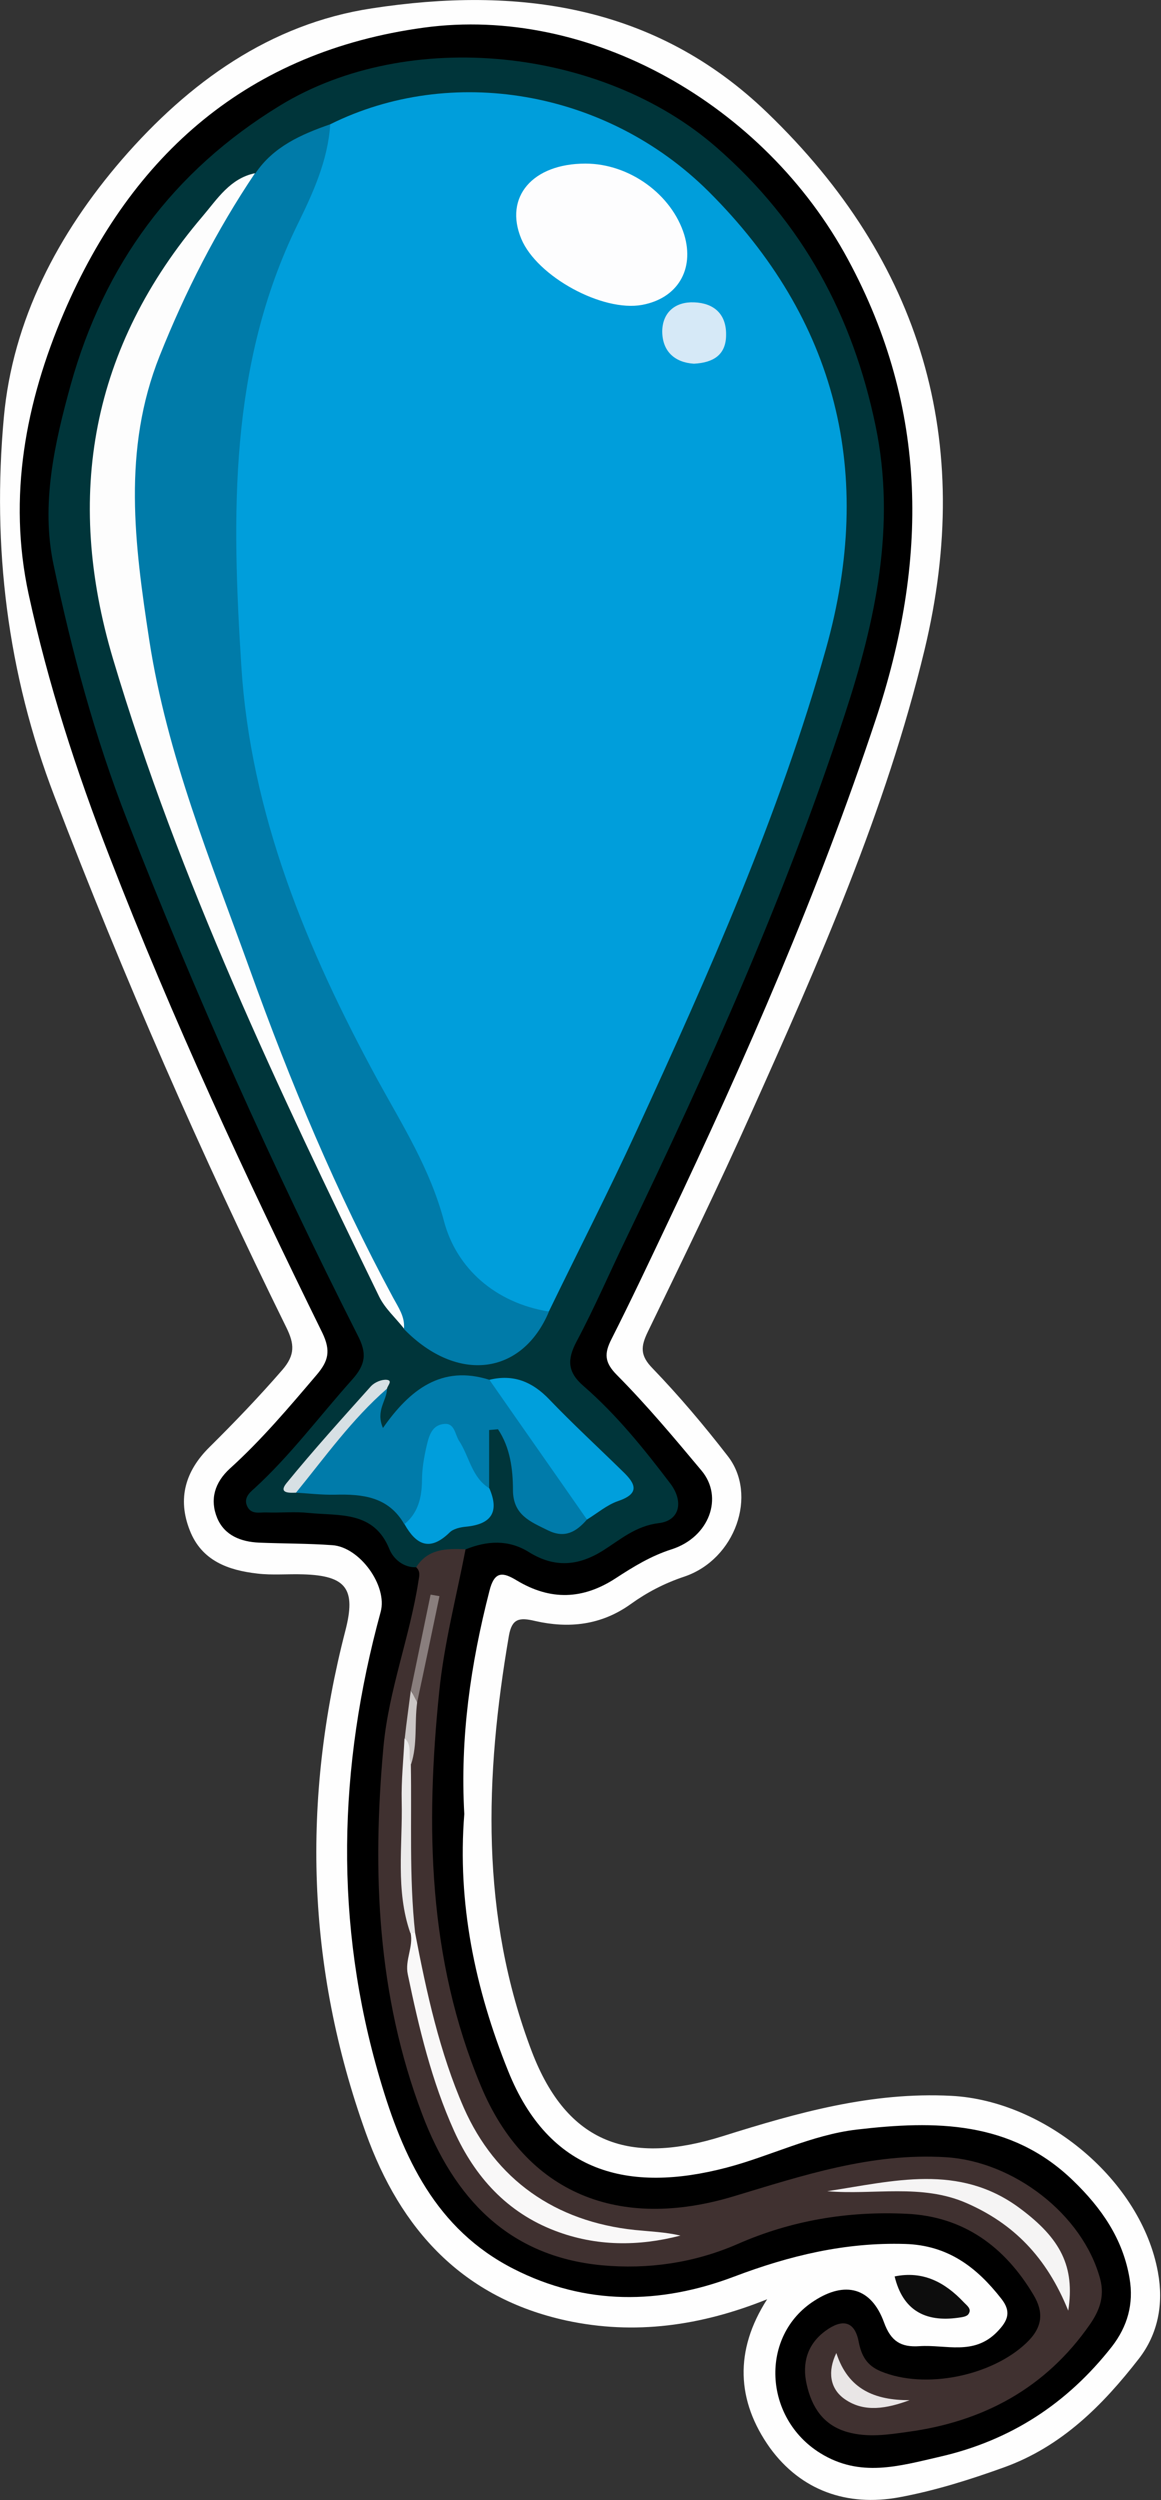 <?xml version="1.0" encoding="utf-8"?>
<!-- Generator: Adobe Illustrator 23.0.2, SVG Export Plug-In . SVG Version: 6.00 Build 0)  -->
<svg version="1.1" id="Camada_1" xmlns="http://www.w3.org/2000/svg" xmlns:xlink="http://www.w3.org/1999/xlink" x="0px" y="0px"
	 viewBox="0 0 45.81 98.57" style="enable-background:new 0 0 45.81 98.57;" xml:space="preserve">
<rect x="0" y="0" width="45.81" height="98.57" fill="#333333" stroke="none"/>
<style type="text/css">
	.st0{fill:#FEFEFE;}
	.st1{fill:#0D0D0D;}
	.st2{fill:#00353A;}
	.st3{fill:#403130;}
	.st4{fill:#009EDB;}
	.st5{fill:#007BA9;}
	.st6{fill:#FDFDFD;}
	.st7{fill:#007BAA;}
	.st8{fill:#009FDC;}
	.st9{fill:#009EDC;}
	.st10{fill:#D7E0E4;}
	.st11{fill:#F9F8F8;}
	.st12{fill:#F5F4F4;}
	.st13{fill:#E9E6E6;}
	.st14{fill:#EBEAEA;}
	.st15{fill:#897E7D;}
	.st16{fill:#CBC6C5;}
	.st17{fill:#FDFDFE;}
	.st18{fill:#D6E9F7;}
</style>
<g>
	<path class="st0" d="M30.27,90.65c-2.61,1.05-5.23,1.42-7.92,0.84c-4.09-0.89-6.55-3.58-7.92-7.41c-2.34-6.52-2.53-13.12-0.8-19.8
		c0.42-1.63,0.04-2.16-1.67-2.21c-0.6-0.02-1.21,0.04-1.8-0.03c-1.15-0.13-2.2-0.5-2.67-1.7c-0.5-1.26-0.17-2.35,0.77-3.28
		c0.99-0.98,1.96-1.99,2.88-3.05c0.51-0.59,0.48-1.02,0.16-1.67C7.93,45.5,4.88,38.53,2.15,31.4c-1.87-4.87-2.46-9.85-2-14.93
		C0.5,12.61,2.29,9.21,4.82,6.28c2.63-3.03,5.83-5.34,9.85-5.95c5.74-0.88,11.18-0.15,15.6,4.11c6.1,5.87,8.19,12.95,6.21,21.18
		c-1.53,6.35-4.17,12.31-6.83,18.24c-1.3,2.91-2.7,5.78-4.09,8.65c-0.28,0.58-0.31,0.93,0.19,1.44c1.05,1.09,2.03,2.25,2.96,3.45
		c1.2,1.53,0.31,4.08-1.71,4.76c-0.78,0.26-1.47,0.62-2.11,1.08c-1.17,0.84-2.45,0.97-3.77,0.67c-0.63-0.15-0.92-0.1-1.04,0.58
		c-0.95,5.54-1.14,11.04,0.91,16.41c1.4,3.64,3.87,4.47,7.53,3.32c2.96-0.93,5.87-1.75,9.01-1.59c3.72,0.19,7.51,3.35,8.16,6.96
		c0.23,1.25,0,2.43-0.75,3.4c-1.43,1.84-3.05,3.47-5.33,4.29c-1.36,0.49-2.73,0.92-4.14,1.18c-2.04,0.37-3.86-0.26-5.09-1.95
		C29.06,94.66,28.97,92.67,30.27,90.65z"/>
	<path d="M18.32,71.52c-0.28,3.5,0.42,6.88,1.73,10.13c1.61,4.01,4.73,4.83,8.62,3.81c1.72-0.45,3.35-1.29,5.14-1.5
		c3.08-0.36,6.08-0.36,8.53,2.01c1.12,1.08,1.97,2.3,2.23,3.86c0.17,1-0.08,1.89-0.7,2.69c-1.76,2.24-3.99,3.7-6.79,4.34
		c-1.61,0.37-3.14,0.83-4.71-0.14c-2.25-1.39-2.4-4.63-0.24-6.01c1.22-0.79,2.25-0.52,2.75,0.85c0.27,0.75,0.67,0.99,1.4,0.94
		c1.04-0.07,2.14,0.38,3.06-0.56c0.44-0.45,0.57-0.8,0.17-1.31c-0.97-1.24-2.1-2.11-3.8-2.16c-2.36-0.07-4.56,0.46-6.75,1.29
		c-2.91,1.1-5.86,1.14-8.7-0.31c-3.06-1.56-4.36-4.39-5.27-7.49c-1.81-6.14-1.65-12.27,0.03-18.41c0.28-1.03-0.83-2.56-1.91-2.63
		c-0.96-0.07-1.92-0.06-2.88-0.1c-0.72-0.03-1.37-0.28-1.66-0.97c-0.3-0.73-0.1-1.4,0.5-1.95c1.25-1.13,2.33-2.41,3.42-3.69
		c0.47-0.55,0.57-0.95,0.23-1.66C9.7,46.41,6.8,40.18,4.32,33.77C3.01,30.4,1.9,26.97,1.13,23.43c-0.83-3.84-0.12-7.57,1.39-11.1
		c2.69-6.27,7.3-10.3,14.2-11.24c6.53-0.89,13.44,3.02,16.74,9.14c3.19,5.9,3.16,11.93,1.09,18.15c-2.26,6.8-5.12,13.34-8.19,19.8
		c-0.73,1.54-1.46,3.09-2.23,4.61c-0.29,0.57-0.29,0.92,0.22,1.43c1.18,1.19,2.26,2.48,3.33,3.76c0.88,1.05,0.31,2.62-1.17,3.1
		c-0.82,0.26-1.52,0.69-2.21,1.14c-1.3,0.85-2.58,0.89-3.91,0.09c-0.53-0.32-0.88-0.4-1.08,0.42
		C18.57,65.61,18.15,68.51,18.32,71.52z"/>
	<path class="st1" d="M35.3,89.75c1.12-0.23,1.98,0.23,2.72,1.01c0.13,0.14,0.34,0.27,0.19,0.48c-0.07,0.1-0.27,0.12-0.41,0.14
		C36.5,91.56,35.62,91.08,35.3,89.75z"/>
	<path class="st2" d="M16.42,61.79c-0.51,0.02-0.9-0.34-1.05-0.7c-0.61-1.53-1.97-1.32-3.18-1.44c-0.55-0.06-1.12,0-1.68-0.02
		c-0.27-0.01-0.59,0.09-0.75-0.23c-0.16-0.32,0.07-0.54,0.28-0.72c1.42-1.3,2.56-2.84,3.84-4.27c0.56-0.62,0.6-1.06,0.23-1.77
		c-3.35-6.62-6.39-13.39-9.09-20.3c-1.28-3.28-2.19-6.66-2.91-10.09c-0.5-2.37,0.04-4.77,0.68-7.08c1.32-4.74,4.03-8.43,8.26-11.01
		c5.08-3.1,12.72-2.28,17.22,1.65c3.41,2.97,5.38,6.65,6.28,10.99c0.81,3.91,0,7.67-1.22,11.38c-2.33,7.1-5.37,13.9-8.61,20.62
		c-0.66,1.36-1.26,2.76-1.97,4.09c-0.38,0.72-0.36,1.21,0.28,1.76c1.3,1.13,2.38,2.47,3.42,3.84c0.53,0.7,0.38,1.46-0.45,1.56
		c-0.92,0.11-1.52,0.65-2.22,1.09c-0.98,0.61-1.91,0.67-2.9,0.06c-0.81-0.51-1.66-0.46-2.52-0.11
		C17.79,61.5,17.06,61.52,16.42,61.79z"/>
	<path class="st3" d="M16.42,61.79c0.47-0.74,1.2-0.74,1.95-0.71c-0.36,1.87-0.85,3.73-1.04,5.62c-0.54,5.28-0.45,10.52,1.64,15.53
		c1.78,4.28,5.47,5.71,9.95,4.37c2.76-0.83,5.45-1.73,8.4-1.55c2.66,0.16,5.4,2.24,6.09,4.8c0.19,0.72-0.05,1.28-0.41,1.8
		c-1.74,2.5-4.2,3.83-7.19,4.23c-0.78,0.11-1.56,0.23-2.36,0.01c-0.97-0.27-1.42-0.99-1.62-1.88c-0.19-0.84,0.02-1.59,0.75-2.12
		c0.63-0.46,1.14-0.41,1.3,0.43c0.11,0.56,0.32,0.94,0.87,1.17c1.76,0.73,4.38,0.18,5.74-1.11c0.67-0.63,0.69-1.23,0.29-1.9
		c-1.13-1.9-2.76-3.1-5.02-3.2c-2.3-0.11-4.53,0.26-6.65,1.19c-1.72,0.75-3.54,1.01-5.37,0.84c-3.68-0.35-5.83-2.65-7.08-5.95
		c-1.78-4.7-1.98-9.54-1.53-14.49c0.21-2.25,1.04-4.33,1.38-6.53C16.55,62.12,16.59,61.95,16.42,61.79z"/>
	<path class="st4" d="M13.03,4.9c4.75-2.36,10.87-1.38,14.93,2.65c5.07,5.05,6.57,11.12,4.63,18.03
		c-1.85,6.59-4.63,12.82-7.48,19.02c-1.1,2.39-2.3,4.73-3.45,7.1c-0.96,0.3-1.74-0.16-2.42-0.72c-1.09-0.9-1.89-2.01-2.25-3.44
		c-0.47-1.88-1.66-3.44-2.56-5.12c-2.74-5.12-4.85-10.45-5.26-16.29c-0.45-6.42-0.15-12.78,2.77-18.72
		C12.34,6.59,12.45,5.64,13.03,4.9z"/>
	<path class="st5" d="M13.03,4.9c-0.09,1.43-0.69,2.73-1.29,3.95c-2.72,5.56-2.59,11.49-2.22,17.38c0.36,5.85,2.58,11.2,5.37,16.33
		c0.98,1.79,2.08,3.51,2.63,5.59c0.49,1.85,2.02,3.22,4.14,3.56c-1.06,2.52-3.62,2.83-5.71,0.7c-2.11-3.72-3.96-7.57-5.42-11.57
		C9.29,37.42,7.82,34.1,6.79,30.6c-0.98-3.33-1.46-6.72-1.86-10.11c-0.33-2.79,0.53-5.54,1.69-8.13c0.67-1.5,1.45-2.94,2.29-4.35
		c0.29-0.48,0.68-0.89,1.17-1.18C10.79,5.78,11.88,5.3,13.03,4.9z"/>
	<path class="st6" d="M10.06,6.83c-1.52,2.26-2.75,4.67-3.76,7.2c-1.48,3.71-0.99,7.42-0.41,11.21c0.7,4.54,2.43,8.72,3.97,12.99
		c1.6,4.45,3.41,8.78,5.65,12.93c0.21,0.39,0.47,0.75,0.43,1.22c-0.33-0.42-0.75-0.79-0.98-1.26c-3.98-8.18-7.89-16.39-10.5-25.14
		C2.54,19.54,3.6,13.68,8,8.52C8.57,7.85,9.08,7.03,10.06,6.83z"/>
	<path class="st7" d="M15.27,54.75c0,0.47-0.46,0.85-0.16,1.55c1.05-1.5,2.31-2.5,4.2-1.9c1.71,1.54,2.9,3.44,3.85,5.51
		c-0.42,0.48-0.87,0.76-1.55,0.42c-0.69-0.34-1.36-0.6-1.37-1.57c0-0.84-0.11-1.69-0.59-2.41c-0.12,0.01-0.23,0.02-0.35,0.03
		c0,0.77,0,1.53,0,2.3c-0.97,0-0.9-0.94-1.31-1.45c-0.16-0.2-0.2-0.59-0.54-0.53c-0.32,0.06-0.32,0.42-0.39,0.67
		c-0.13,0.46-0.07,0.95-0.17,1.41c-0.13,0.56-0.14,1.23-0.94,1.31c-0.62-1.08-1.64-1.19-2.74-1.16c-0.51,0.01-1.02-0.05-1.53-0.08
		c-0.1-0.21-0.04-0.39,0.1-0.54c0.96-1.06,1.84-2.18,2.78-3.25C14.75,54.85,14.95,54.66,15.27,54.75z"/>
	<path class="st8" d="M23.16,59.91c-1.28-1.84-2.57-3.67-3.85-5.51c0.94-0.23,1.69,0.07,2.36,0.77c0.94,0.98,1.94,1.9,2.91,2.85
		c0.49,0.47,0.69,0.86-0.19,1.16C23.95,59.33,23.57,59.66,23.16,59.91z"/>
	<path class="st9" d="M15.96,60.09c0.54-0.44,0.68-1.05,0.69-1.7c0-0.48,0.08-0.94,0.19-1.41c0.1-0.43,0.23-0.8,0.69-0.84
		c0.41-0.04,0.42,0.41,0.58,0.66c0.41,0.62,0.5,1.45,1.2,1.88c0.4,0.93,0.08,1.41-0.91,1.51c-0.23,0.02-0.51,0.08-0.66,0.23
		C16.96,61.18,16.42,60.91,15.96,60.09z"/>
	<path class="st10" d="M15.27,54.75c-1.38,1.2-2.44,2.69-3.59,4.1c-0.26,0.01-0.7,0.03-0.38-0.37c1.07-1.31,2.21-2.57,3.34-3.83
		c0.14-0.15,0.42-0.27,0.62-0.25C15.51,54.43,15.29,54.63,15.27,54.75z"/>
	<path class="st11" d="M16.38,76.21c0.45,2.35,0.97,4.72,1.92,6.89c1.25,2.83,3.6,4.49,6.76,4.82c0.59,0.06,1.19,0.08,1.79,0.22
		c-1.66,0.43-3.33,0.43-4.95-0.19c-1.89-0.72-3.16-2.12-3.98-3.93c-0.89-1.97-1.39-4.07-1.83-6.18c-0.12-0.57,0.23-1.08,0.11-1.64
		C16.26,76.09,16.32,76.09,16.38,76.21z"/>
	<path class="st12" d="M42.15,91.1c-0.86-2.13-2.18-3.44-4.01-4.24c-1.78-0.78-3.67-0.31-5.5-0.47c2.59-0.39,5.2-1.12,7.61,0.68
		C41.85,88.26,42.42,89.36,42.15,91.1z"/>
	<path class="st13" d="M33,92.77c0.47,1.45,1.53,1.86,2.89,1.86c-0.88,0.32-1.78,0.51-2.57-0.05C32.74,94.17,32.65,93.49,33,92.77z"
		/>
	<path class="st14" d="M16.38,76.21c-0.06,0-0.12,0-0.19,0c-0.59-1.69-0.3-3.45-0.34-5.18c-0.02-0.83,0.07-1.66,0.11-2.49
		c0.6,0.21,0.25,0.66,0.25,1.02C16.25,71.77,16.14,73.99,16.38,76.21z"/>
	<path class="st15" d="M16.21,66.64c0.26-1.26,0.52-2.51,0.78-3.77c0.12,0.02,0.23,0.04,0.35,0.06c-0.29,1.39-0.58,2.79-0.88,4.18
		C16.22,67.04,16.35,66.76,16.21,66.64z"/>
	<path class="st16" d="M16.21,66.64c0.08,0.16,0.17,0.32,0.25,0.48c-0.11,0.81,0.02,1.65-0.24,2.44c-0.14-0.33,0.07-0.74-0.25-1.02
		C16.04,67.9,16.13,67.27,16.21,66.64z"/>
	<path class="st17" d="M23.1,6.45c1.74,0,3.41,1.22,3.9,2.81c0.41,1.37-0.27,2.5-1.66,2.76c-1.57,0.29-4.15-1.12-4.77-2.6
		C19.88,7.77,21.01,6.45,23.1,6.45z"/>
	<path class="st18" d="M27.38,14.34c-0.78-0.05-1.25-0.51-1.25-1.28c0.01-0.74,0.51-1.17,1.26-1.14c0.78,0.03,1.27,0.46,1.26,1.28
		C28.65,13.99,28.15,14.3,27.38,14.34z"/>
</g>
</svg>
